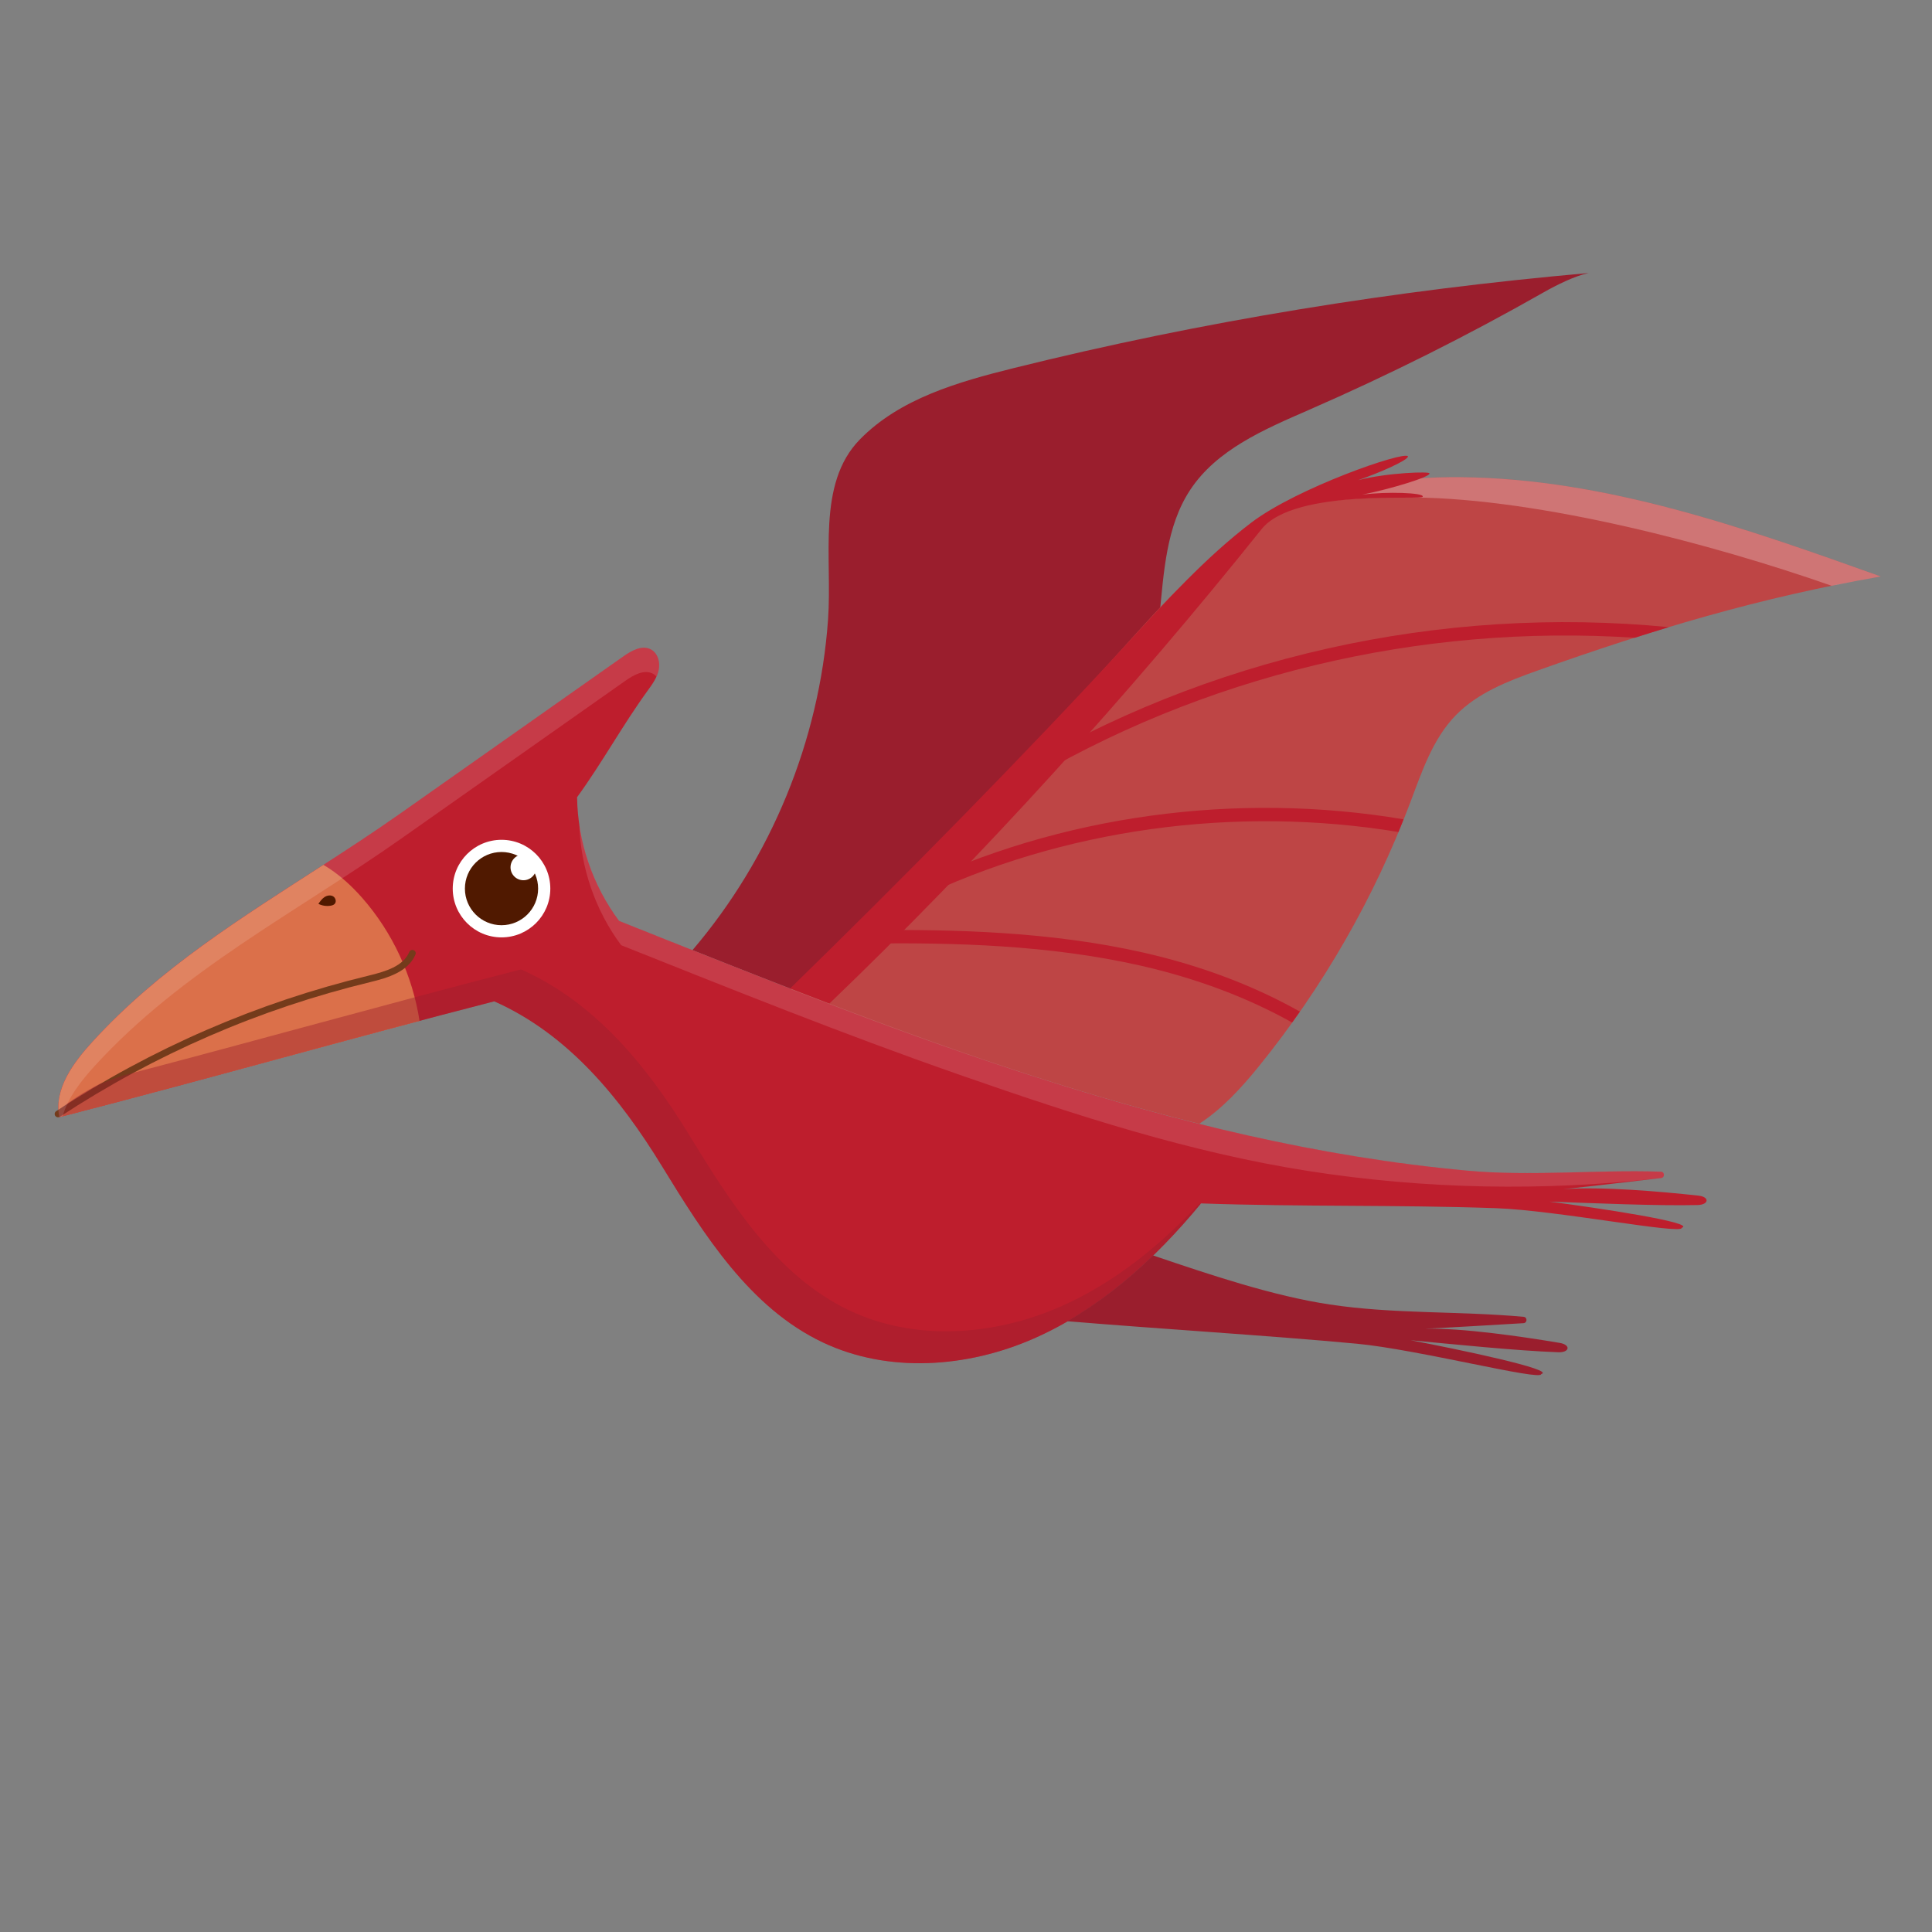 <?xml version="1.0" encoding="utf-8"?>
<!-- Generator: Adobe Illustrator 16.0.4, SVG Export Plug-In . SVG Version: 6.00 Build 0)  -->
<!DOCTYPE svg PUBLIC "-//W3C//DTD SVG 1.1//EN" "http://www.w3.org/Graphics/SVG/1.1/DTD/svg11.dtd">
<svg version="1.1" id="Layer_1" xmlns="http://www.w3.org/2000/svg" xmlns:xlink="http://www.w3.org/1999/xlink" x="0px" y="0px"
	 width="170px" height="170px" viewBox="0 0 170 170" enable-background="new 0 0 170 170" xml:space="preserve">
<rect x="0" y="0" width="170" height="170" fill="#808080" stroke="none"/>
<title>Artboard 9</title>
<g>
	<path fill="#9A1E2D" d="M72.861,54.521c0.388-5.448-1.023-11.938,2.793-15.846c3.524-3.608,8.646-5.067,13.54-6.285
		c16.611-4.131,33.545-6.862,50.596-8.366c-1.23,0.251-2.867,1.077-3.959,1.698c-6.702,3.812-13.607,7.269-20.674,10.353
		c-3.9,1.702-8.086,3.479-10.428,7.029c-2.121,3.213-2.324,7.269-2.705,11.099c-1.4,14.03-6.125,27.715-13.668,39.631
		c-9.229-3.078-18.339-6.619-27.423-10.229C67.85,75.499,72.107,65.152,72.861,54.521z"/>
	<path fill="#BE1E2D" d="M54.469,81.032c-2.324-3.123-3.636-6.988-3.691-10.882c2.207-3.035,4.022-6.371,6.23-9.405
		c0.403-0.556,0.817-1.134,0.955-1.806c0.138-0.672-0.081-1.469-0.685-1.793c-0.783-0.42-1.72,0.11-2.446,0.623
		C48.278,62.385,41.724,67,35.17,71.617c-9.308,6.554-19.319,11.609-27.001,20.011c-1.707,1.864-3.449,4.19-2.948,6.671
		c12.747-3.273,25.524-6.918,38.272-10.191c6.49,2.885,11.051,8.451,14.759,14.508c3.709,6.056,7.731,12.463,14.149,15.505
		c5.759,2.731,12.7,2.229,18.539-0.33c5.838-2.56,10.684-6.985,14.742-11.901c8.812,0.311,17.139,0.111,25.95,0.42
		c5.334,0.188,16.445,2.359,16.347,1.728c1.342-0.45-7.539-1.771-11.635-2.306c3.545,0.125,9.469,0.387,13.023,0.302
		c1.014-0.025,1.087-0.718,0.078-0.829c-3.293-0.359-8.651-0.828-11.93-0.559c2.885-0.306,5.767-0.656,8.649-0.99
		c0.344-0.039,0.325-0.547-0.021-0.557c-5.692-0.189-11.412,0.426-17.084-0.097C102.977,100.596,78.723,90.693,54.469,81.032z"/>
	<path fill="#BE4545" d="M98.287,57.604c4.02-4.444,8.025-9.102,13.285-11.974c5.146-2.812,11.152-3.702,17.017-3.642
		c12.702,0.133,24.94,4.461,36.903,8.736c-10.611,1.84-20.113,4.682-30.258,8.299c-2.582,0.92-5.233,1.955-7.145,3.92
		c-2.027,2.086-2.973,4.957-4,7.678c-3.163,8.373-7.674,16.232-13.305,23.189c-1.535,1.896-3.243,3.766-5.268,5.076
		c-12.312-3.074-24.026-7.224-35.943-11.847C79.469,77.504,89.066,67.792,98.287,57.604z"/>
	<g>
		<path fill="#BE1E2D" d="M100.354,84.966c-8.082-1.836-16.502-2.018-23.671-1.95c-0.324,0.004-0.588-0.257-0.591-0.582
			c-0.003-0.322,0.261-0.588,0.581-0.592c7.236-0.064,15.741,0.117,23.939,1.979c5.098,1.156,9.736,2.919,13.768,5.193
			c-0.225,0.321-0.456,0.642-0.686,0.959C109.787,87.784,105.291,86.087,100.354,84.966z"/>
		<path fill="#BE1E2D" d="M146.846,55.184c-1,0.301-2.002,0.614-3.003,0.934c-18.893-1.241-38.059,3.3-54.271,13.125
			c-0.079,0.048-0.165,0.074-0.252,0.082c-0.215,0.02-0.434-0.082-0.553-0.28c-0.17-0.276-0.08-0.637,0.196-0.806
			C106.219,57.781,126.775,53.23,146.846,55.184z"/>
		<path fill="#BE1E2D" d="M80.514,79.193c-0.292,0.142-0.642,0.021-0.783-0.271c-0.142-0.293-0.021-0.646,0.271-0.784
			c13.249-6.432,28.876-8.511,43.498-6.045c-0.148,0.371-0.293,0.746-0.447,1.116C108.742,70.852,93.471,72.902,80.514,79.193z"/>
	</g>
	<circle fill="#FFFFFF" cx="44.13" cy="78.189" r="4.293"/>
	<circle fill="#501900" cx="44.129" cy="78.19" r="3.221"/>
	<circle fill="#FFFFFF" cx="46.058" cy="76.318" r="1.136"/>
	<path fill="#9A1E2D" d="M117.016,114.785c5.631,0.851,11.377,0.566,17.051,1.085c0.344,0.03,0.332,0.538-0.014,0.558
		c-2.898,0.168-5.795,0.353-8.691,0.488c3.287-0.081,8.611,0.697,11.877,1.247c1,0.17,0.887,0.858-0.127,0.823
		c-3.553-0.12-9.452-0.725-12.984-1.055c4.059,0.772,12.848,2.604,11.482,2.975c0.062,0.639-10.905-2.174-16.219-2.67
		c-7.723-0.721-17.373-1.303-25.476-1.979c2.744-1.584,5.25-3.565,7.544-5.789C106.624,112.221,112.045,114.036,117.016,114.785z"/>
	<path fill="#DB704A" d="M5.221,98.299c-0.501-2.479,1.241-4.807,2.948-6.671c5.857-6.405,13.067-10.866,20.287-15.528
		c1.282,0.748,2.422,1.777,3.407,2.897c2.668,3.034,4.439,6.844,5.054,10.837C26.353,92.632,15.777,95.589,5.221,98.299z"/>
	<path fill="#743B1B" d="M5.104,98.312c-0.095,0-0.189-0.047-0.245-0.131c-0.089-0.135-0.051-0.315,0.083-0.406
		c8.434-5.537,17.681-9.549,27.485-11.926c1.525-0.369,3.061-0.834,3.589-2.088c0.064-0.148,0.24-0.22,0.385-0.154
		c0.149,0.062,0.219,0.233,0.156,0.383c-0.637,1.505-2.395,2.044-3.993,2.43c-9.739,2.359-18.923,6.346-27.301,11.848
		C5.215,98.299,5.16,98.312,5.104,98.312z"/>
	<g opacity="0.44">
		<path fill="#9A1E2D" d="M8.722,95.398c0.698-0.252,1.393-0.515,2.094-0.76c11.671-3.047,23.361-6.34,35.027-9.338
			c6.49,2.887,11.051,8.451,14.759,14.508c3.709,6.059,7.731,12.465,14.149,15.506c5.759,2.73,12.7,2.229,18.538-0.33
			c4.709-2.062,8.76-5.354,12.284-9.123l0.003,0.043c0.003,0.029,0.012,0.056,0.018,0.085c-4.041,4.874-8.857,9.26-14.654,11.8
			c-5.838,2.559-12.779,3.062-18.539,0.33c-6.418-3.042-10.44-9.449-14.149-15.505c-3.708-6.058-8.27-11.623-14.759-14.509
			c-12.748,3.274-25.525,6.92-38.272,10.192c-0.041-0.202-0.062-0.403-0.075-0.603C6.272,96.786,7.474,96.047,8.722,95.398z"/>
	</g>
	<g opacity="0.26">
		<path fill="#FFFFFF" d="M117.67,44.02c0.951-0.324,1.852-0.721,2.639-1.371c2.724-0.498,5.518-0.688,8.28-0.659
			c12.702,0.133,24.94,4.461,36.903,8.735c-1.459,0.254-2.895,0.529-4.318,0.82c-10.52-3.689-25.633-7.656-36.736-7.771
			C123.488,43.762,120.375,43.71,117.67,44.02z"/>
	</g>
	<path fill="#BE1E2D" d="M111.006,46.562c2.907-3.638,14.428-2.485,14.18-2.871c0.11-0.33-3.125-0.457-5.332-0.164
		c2.556-0.51,6.054-1.582,5.922-1.868c0.135-0.192-3.67-0.082-6.279,0.594c1.943-0.67,4.439-1.777,4.391-2.1
		c-0.312-0.498-9.771,2.773-13.797,5.843c-4.027,3.068-7.443,6.852-10.871,10.577c-9.183,9.981-19.885,20.835-29.697,30.407
		c1.149,0.445,2.299,0.892,3.45,1.328C86.282,75.549,99.527,60.911,111.006,46.562z"/>
	<g opacity="0.13">
		<path fill="#FFFFFF" d="M57.759,59.535c-0.088-0.094-0.177-0.188-0.294-0.248c-0.783-0.42-1.718,0.109-2.446,0.621
			c-6.554,4.615-13.108,9.23-19.663,13.846c-9.307,6.555-19.318,11.612-27,20.014c-1.187,1.297-2.387,2.816-2.844,4.455
			c-0.098,0.023-0.195,0.051-0.292,0.076c-0.501-2.479,1.241-4.807,2.948-6.671c7.682-8.401,17.693-13.457,27.001-20.011
			c6.554-4.616,13.108-9.231,19.662-13.848c0.726-0.513,1.663-1.043,2.446-0.623c0.604,0.324,0.823,1.121,0.685,1.793
			C57.92,59.146,57.846,59.344,57.759,59.535z"/>
		<path fill="#FFFFFF" d="M50.977,72.501c0.442,3.074,1.638,6.039,3.492,8.531c24.253,9.661,48.506,19.563,74.594,21.968
			c5.672,0.521,11.392-0.094,17.084,0.096c0.346,0.01,0.362,0.519,0.021,0.559c-10.335,1.193-20.819,0.988-31.099-0.625
			c-10.387-1.629-20.414-4.896-30.318-8.346c-0.206-0.072-0.414-0.146-0.621-0.218c-9.934-3.473-19.699-7.401-29.472-11.295
			C52.375,80.104,51.077,76.322,50.977,72.501z"/>
	</g>
	<path fill="#501900" d="M29.099,79.693c-0.366,0.063-0.752,0.006-1.083-0.164c0.152-0.217,0.309-0.438,0.528-0.586
		c0.22-0.147,0.517-0.209,0.75-0.084c0.232,0.125,0.338,0.474,0.159,0.67C29.363,79.629,29.229,79.67,29.099,79.693z"/>
</g>
</svg>
